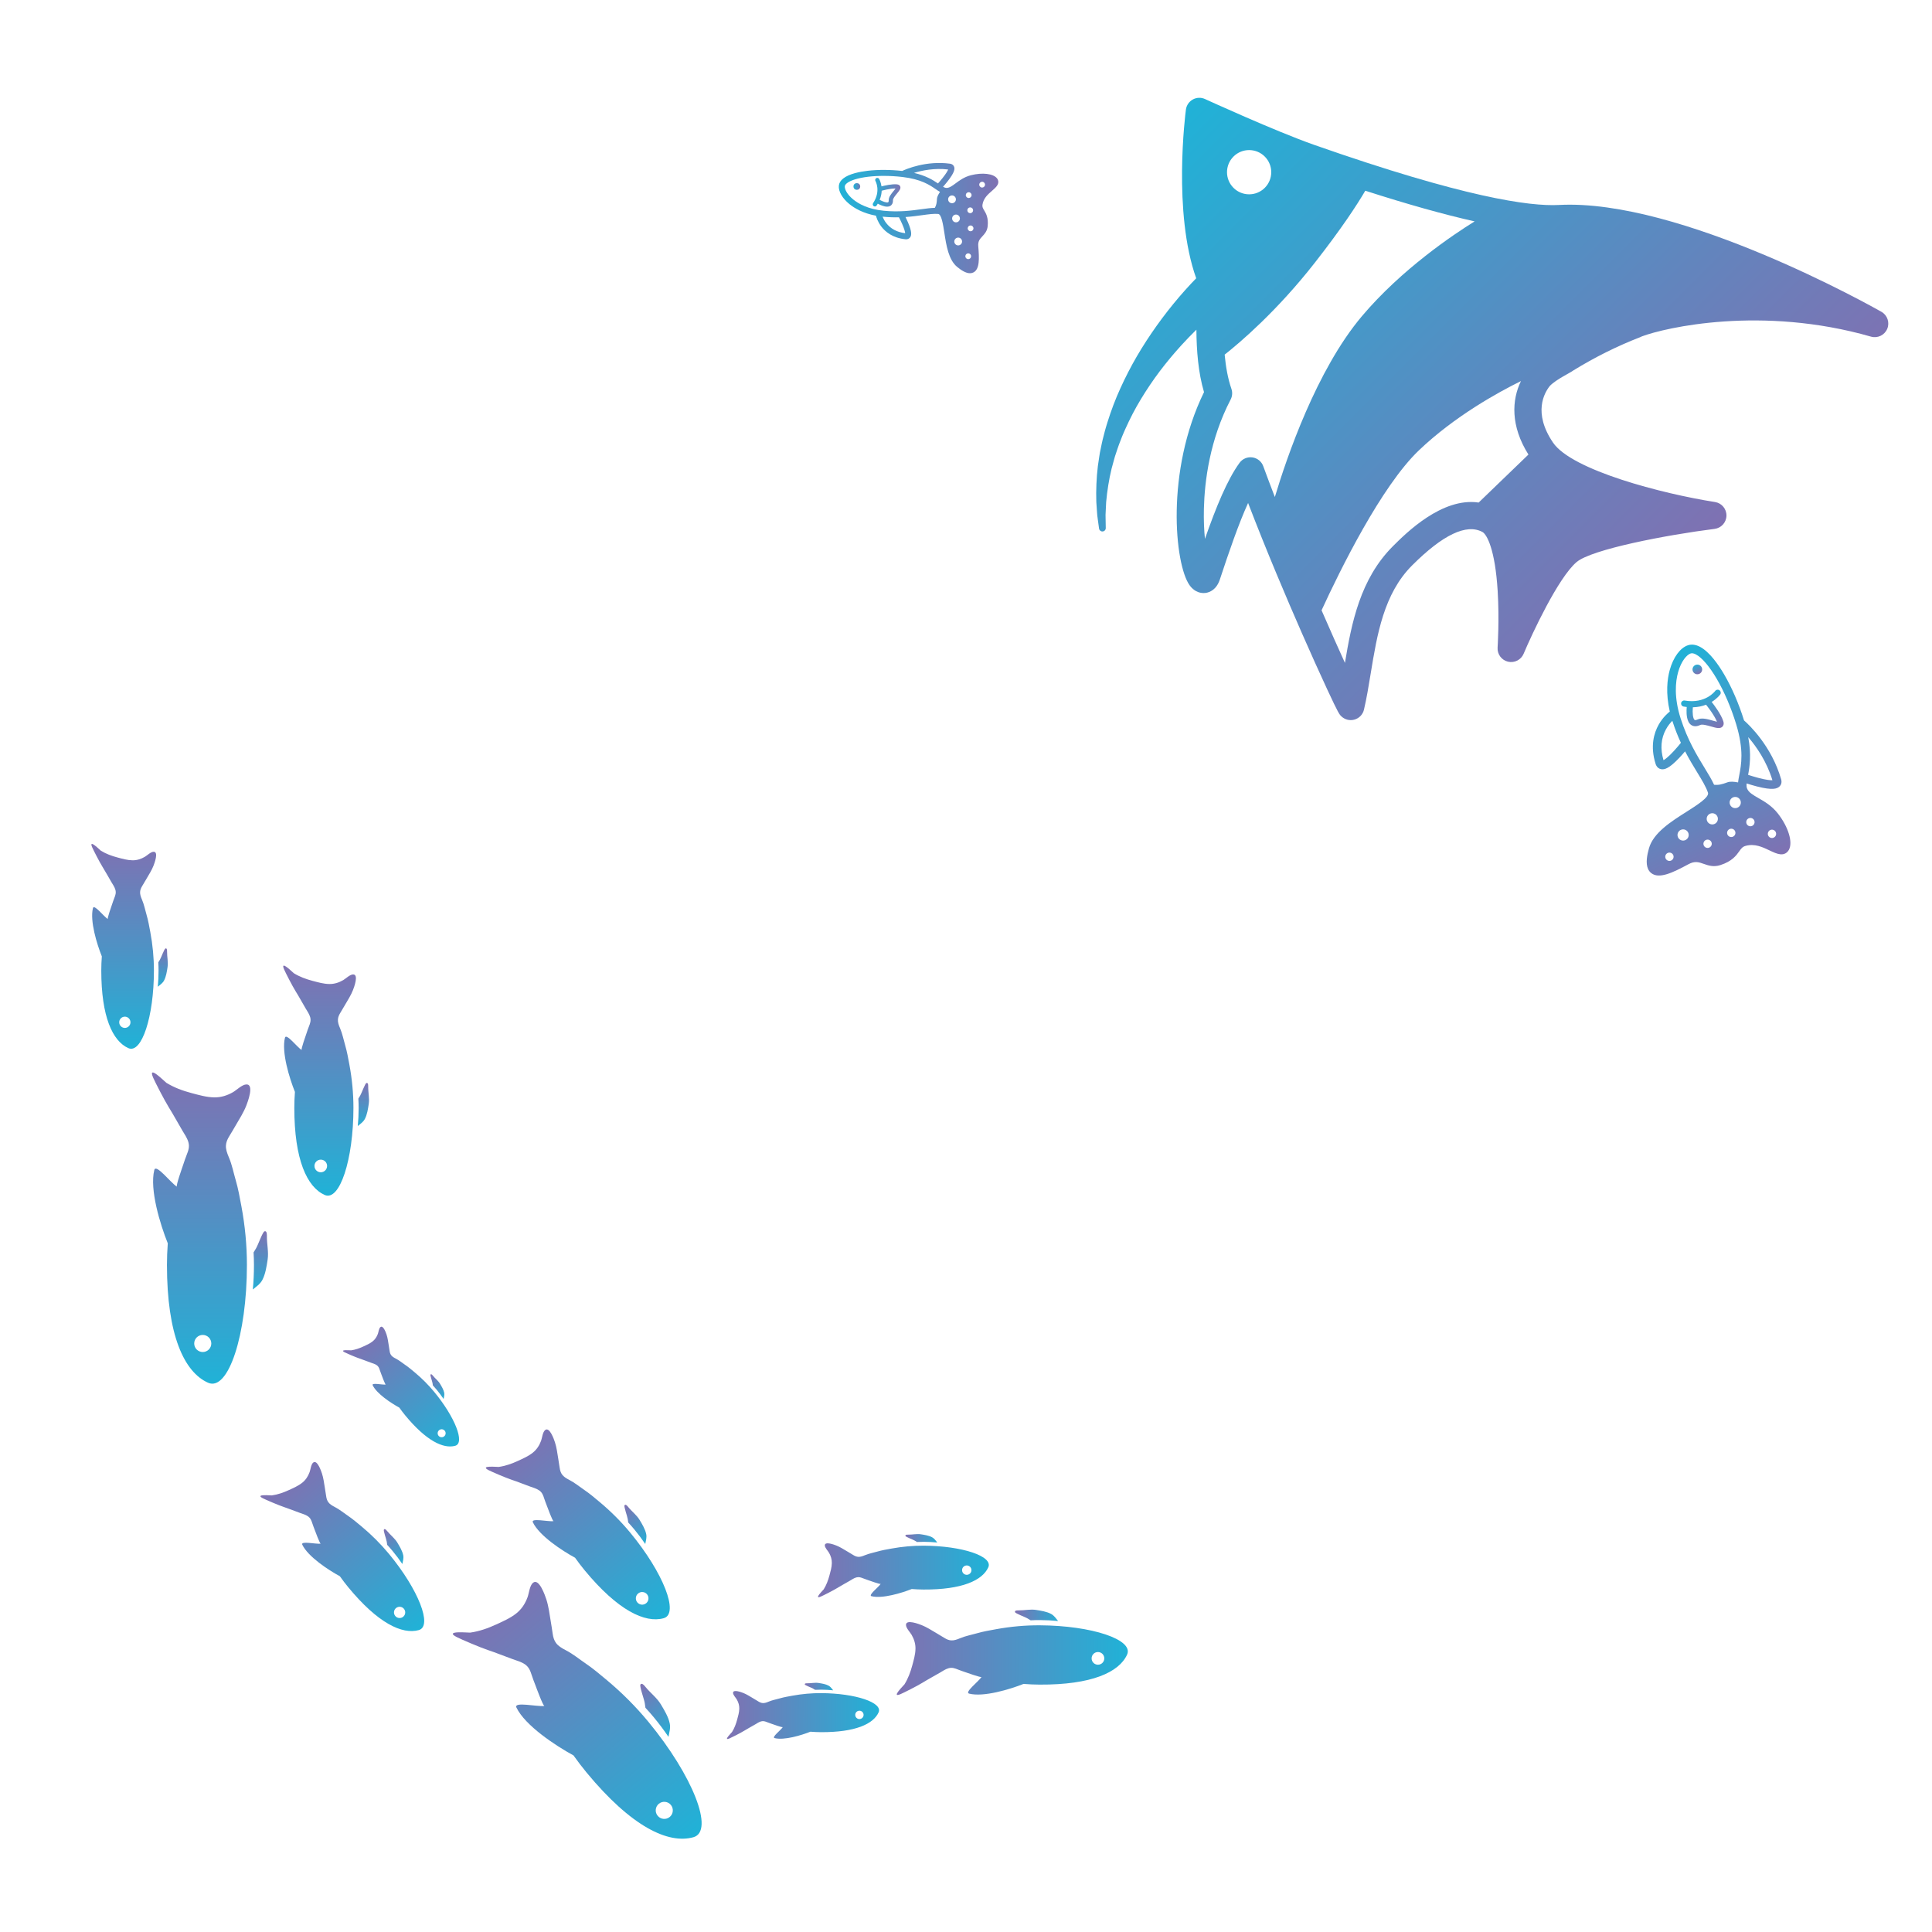 <?xml version="1.0" encoding="utf-8"?>
<!-- Generator: Adobe Illustrator 14.0.0, SVG Export Plug-In . SVG Version: 6.00 Build 43363)  -->
<!DOCTYPE svg PUBLIC "-//W3C//DTD SVG 1.1//EN" "http://www.w3.org/Graphics/SVG/1.1/DTD/svg11.dtd">
<svg version="1.1" id="contents" xmlns="http://www.w3.org/2000/svg" xmlns:xlink="http://www.w3.org/1999/xlink" x="0px" y="0px"
	 width="800px" height="800px" viewBox="0 0 800 800" enable-background="new 0 0 800 800" xml:space="preserve">
<linearGradient id="SVGID_1_" gradientUnits="userSpaceOnUse" x1="454.424" y1="-71.001" x2="734.328" y2="-71.001" gradientTransform="matrix(0.707 0.707 -0.707 0.707 117.385 -225.235)">
	<stop  offset="0" style="stop-color:#20B2D7"/>
	<stop  offset="1" style="stop-color:#7F71B2"/>
</linearGradient>
<path fill="url(#SVGID_1_)" d="M709.979,218.999c2.775-0.351,4.871-2.689,4.91-5.487c0.043-2.797-1.979-5.2-4.743-5.632
	c-21.801-3.425-59.29-13.145-67.075-24.611c-8.402-12.383-3.581-20.654-1.301-23.476c2.658-2.75,8.874-5.646,9.533-6.288
	c9.019-5.555,18.388-10.222,27.862-13.888c0.237-0.092,0.466-0.198,0.684-0.319c9.619-3.62,49.563-12.91,94.885,0.092
	c2.735,0.785,5.625-0.598,6.726-3.221c1.105-2.623,0.07-5.656-2.401-7.062c-3.376-1.918-83.281-46.946-133.601-44.232
	c-12,0.647-39.307-3.144-101.259-24.877c-16.127-5.659-44.939-18.853-45.229-18.986c-1.62-0.744-3.496-0.673-5.058,0.189
	c-1.56,0.862-2.619,2.415-2.851,4.183c-0.235,1.78-5.454,42.654,4.26,69.854c-0.673,0.688-1.337,1.377-1.991,2.073
	c-1.744,1.848-3.413,3.743-5.06,5.652c-3.269,3.835-6.362,7.79-9.278,11.87c-2.913,4.079-5.645,8.283-8.179,12.6
	c-2.517,4.33-4.819,8.785-6.881,13.342c-2.084,4.546-3.844,9.245-5.336,14.01c-0.354,1.199-0.756,2.375-1.063,3.588l-0.934,3.625
	c-0.306,1.208-0.523,2.44-0.786,3.658l-0.379,1.826l-0.289,1.849c-0.851,4.901-1.188,9.881-1.235,14.822l0.051,3.705
	c0.054,1.233,0.17,2.465,0.252,3.692l0.139,1.838c0.07,0.612,0.161,1.222,0.24,1.829l0.5,3.647c0.094,0.692,0.693,1.221,1.409,1.207
	c0.771-0.015,1.386-0.649,1.371-1.421l-0.003-0.09l-0.062-3.555c-0.009-0.591-0.028-1.181-0.026-1.772l0.08-1.772
	c0.059-1.179,0.087-2.355,0.172-3.529l0.371-3.509c0.6-4.66,1.459-9.271,2.802-13.749l0.471-1.684l0.554-1.66
	c0.382-1.104,0.713-2.217,1.131-3.306l1.264-3.256c0.413-1.084,0.926-2.136,1.381-3.204c1.906-4.243,4.033-8.378,6.456-12.345
	c2.401-3.973,5.003-7.821,7.792-11.53c2.803-3.698,5.775-7.264,8.895-10.69c2.021-2.222,4.111-4.378,6.249-6.478
	c0.068,8.664,0.75,17.708,3.154,25.858c-15.993,32.69-12.145,71.331-5.974,79.957c0.317,0.442,0.645,0.826,0.977,1.16
	c2.233,2.232,4.708,2.167,5.763,2.005c1.556-0.236,4.378-1.271,5.795-5.551c3.775-11.417,7.718-22.96,11.691-31.671
	c7.658,19.975,16.086,39.776,22.242,53.816c3.716,8.47,7.45,16.765,10.518,23.356c4.689,10.073,5.049,10.41,5.911,11.219
	c1.465,1.37,3.546,1.858,5.467,1.278c1.917-0.581,3.386-2.141,3.843-4.093c1.104-4.695,1.915-9.644,2.774-14.882
	c2.67-16.283,5.43-33.118,17.158-44.845c12.734-12.734,22.531-17.393,29.121-13.845c1.849,0.996,5.257,7.252,6.309,24.392
	c0.735,11.967-0.02,23.358-0.028,23.471c-0.187,2.739,1.638,5.211,4.308,5.845c2.67,0.633,5.407-0.755,6.473-3.284
	c3.524-8.364,14.327-31.485,21.912-37.951C659.006,227.465,689.971,221.527,709.979,218.999z M510.761,77.781
	c-3.578-3.576-3.578-9.377,0-12.954c3.576-3.576,9.376-3.576,12.954,0c3.575,3.577,3.575,9.378,0,12.954
	C520.137,81.358,514.338,81.358,510.761,77.781z M523.083,193.03c-0.709-1.947-2.438-3.342-4.487-3.632
	c-2.053-0.29-4.098,0.574-5.32,2.248c-5.106,6.991-9.765,18.452-14.335,31.489c-0.351-3.514-0.546-7.704-0.43-12.516
	c0.283-11.436,2.43-28.556,11.068-45.172c0.711-1.366,0.829-2.964,0.329-4.42c-1.488-4.317-2.337-9.164-2.8-14.177
	c6.312-4.976,21.566-17.915,37.321-38.049c11.148-14.245,17.464-23.933,20.913-29.826c17.387,5.595,32.495,9.834,45.272,12.702
	c-8.651,5.359-30.195,19.729-46.689,39.269c-18.803,22.277-31.159,58.592-36.034,74.854
	C526.231,201.499,524.619,197.225,523.083,193.03z M612.841,207.554c-0.2,0.192-0.385,0.372-0.552,0.542
	c-15.166-2.257-30.124,12.691-35.518,18.083c-13.552,13.554-17.124,31.793-19.861,48.313c-2.729-5.992-6.061-13.449-9.678-21.775
	c7.704-16.768,24.731-51.376,40.314-66.242c14.825-14.142,32.74-23.996,42.251-28.675c-3.814,7.81-4.372,18.589,3.094,30.421
	C627.434,193.504,617.34,203.258,612.841,207.554z"/>
<circle fill="none" cx="152.804" cy="440.479" r="6.034"/>
<g>
	
		<linearGradient id="SVGID_2_" gradientUnits="userSpaceOnUse" x1="-97.2" y1="92.629" x2="31.662" y2="92.629" gradientTransform="matrix(1.192488e-008 -1 1 1.192488e-008 -9.351 475.754)">
		<stop  offset="0" style="stop-color:#20B2D7"/>
		<stop  offset="1" style="stop-color:#7F71B2"/>
	</linearGradient>
	<path fill="url(#SVGID_2_)" d="M93.561,474.248c0.081-1.18,0.508-2.375,1.392-3.797c0.94-1.514,1.833-3.061,2.731-4.598
		c1.514-2.596,3.194-5.232,4.298-8.037c0.567-1.441,3.367-8.803,0.094-8.779c-1.815,0.014-4.059,2.316-5.542,3.178
		c-2.419,1.406-5.02,2.238-7.836,2.188c-3.183-0.057-6.333-0.969-9.39-1.781c-3.684-0.977-7.17-2.256-10.425-4.254
		c-0.481-0.295-7.877-7.82-5.49-2.191c0.78,1.84,4.717,9.484,6.488,12.313c1.965,3.141,3.707,6.406,5.596,9.59
		c0.919,1.551,2.02,3.09,2.523,4.84c0.557,1.939,0.027,3.457-0.682,5.25c-0.531,1.34-0.992,2.715-1.445,4.084
		c-0.297,0.9-3.121,8.811-2.623,9.129c-2.61-1.66-8.67-9.654-9.355-6.902c-2.007,8.059,2.438,22.533,5.579,30.354
		c-0.22,2.963-0.341,5.955-0.341,8.941c0,29.023,7.104,44.377,17.039,48.793c8.355,3.713,16.071-19.77,16.071-48.793
		c0-8.119-0.78-16.256-2.271-24.234c-0.682-3.648-1.32-7.285-2.364-10.852c-0.911-3.111-1.532-6.406-2.811-9.391
		C93.95,477.322,93.455,475.799,93.561,474.248z M87.495,556.306c0,1.954-1.584,3.539-3.539,3.539c-1.955,0-3.54-1.585-3.54-3.539
		s1.584-3.539,3.54-3.539C85.91,552.767,87.495,554.352,87.495,556.306z"/>
	
		<linearGradient id="SVGID_3_" gradientUnits="userSpaceOnUse" x1="-59.644" y1="117.183" x2="-34.064" y2="117.183" gradientTransform="matrix(1.192488e-008 -1 1 1.192488e-008 -9.351 475.754)">
		<stop  offset="0" style="stop-color:#20B2D7"/>
		<stop  offset="1" style="stop-color:#7F71B2"/>
	</linearGradient>
	<path fill="url(#SVGID_3_)" d="M104.688,533.947c1.424-1.197,3.027-2.209,3.943-3.943c1.306-2.475,1.77-5.646,2.19-8.418
		c0.489-3.225-0.346-6.457-0.304-9.689c0.006-0.494,0.033-1.686-0.471-2.002c-0.131-0.082-0.299-0.104-0.514-0.037
		c-0.805,0.248-2.636,5.58-3.495,7.027c-0.34,0.572-0.687,1.141-1.035,1.709c0.102,1.732,0.159,3.467,0.159,5.199
		C105.162,527.34,104.994,530.756,104.688,533.947z"/>
</g>
<g>
	
		<linearGradient id="SVGID_4_" gradientUnits="userSpaceOnUse" x1="41.489" y1="60.601" x2="126.313" y2="60.601" gradientTransform="matrix(1.192488e-008 -1 1 1.192488e-008 -9.351 475.754)">
		<stop  offset="0" style="stop-color:#20B2D7"/>
		<stop  offset="1" style="stop-color:#7F71B2"/>
	</linearGradient>
	<path fill="url(#SVGID_4_)" d="M58.018,369.292c0.053-0.776,0.334-1.563,0.916-2.499c0.619-0.997,1.207-2.015,1.798-3.027
		c0.997-1.708,2.102-3.443,2.829-5.29c0.374-0.949,2.216-5.795,0.062-5.779c-1.195,0.009-2.672,1.525-3.648,2.092
		c-1.592,0.925-3.305,1.474-5.158,1.44c-2.095-0.037-4.169-0.638-6.182-1.172c-2.424-0.645-4.72-1.485-6.862-2.8
		c-0.317-0.195-5.186-5.149-3.614-1.443c0.514,1.211,3.105,6.243,4.271,8.104c1.294,2.068,2.44,4.218,3.684,6.313
		c0.605,1.02,1.33,2.033,1.661,3.186c0.367,1.275,0.018,2.275-0.449,3.455c-0.35,0.883-0.653,1.787-0.951,2.688
		c-0.195,0.593-2.055,5.801-1.726,6.009c-1.718-1.092-5.707-6.354-6.159-4.543c-1.321,5.305,1.605,14.832,3.673,19.98
		c-0.145,1.951-0.224,3.92-0.224,5.885c0,19.107,4.676,29.213,11.216,32.119c5.5,2.445,10.58-13.012,10.58-32.119
		c0-5.344-0.514-10.699-1.496-15.952c-0.449-2.401-0.869-4.794-1.556-7.143c-0.599-2.048-1.008-4.216-1.85-6.181
		C58.274,371.315,57.948,370.313,58.018,369.292z M54.024,423.307c0,1.287-1.042,2.33-2.329,2.33c-1.287,0-2.33-1.043-2.33-2.33
		s1.043-2.33,2.33-2.33C52.982,420.977,54.024,422.02,54.024,423.307z"/>
	
		<linearGradient id="SVGID_5_" gradientUnits="userSpaceOnUse" x1="66.211" y1="76.763" x2="83.048" y2="76.763" gradientTransform="matrix(1.192488e-008 -1 1 1.192488e-008 -9.351 475.754)">
		<stop  offset="0" style="stop-color:#20B2D7"/>
		<stop  offset="1" style="stop-color:#7F71B2"/>
	</linearGradient>
	<path fill="url(#SVGID_5_)" d="M65.342,408.588c0.938-0.787,1.993-1.453,2.596-2.596c0.86-1.629,1.166-3.717,1.442-5.539
		c0.322-2.123-0.228-4.252-0.2-6.381c0.004-0.324,0.021-1.109-0.31-1.316c-0.087-0.053-0.197-0.068-0.338-0.025
		c-0.53,0.164-1.735,3.674-2.301,4.627c-0.224,0.377-0.452,0.75-0.681,1.125c0.067,1.141,0.104,2.281,0.104,3.422
		C65.654,404.238,65.543,406.488,65.342,408.588z"/>
</g>
<g>
	
		<linearGradient id="SVGID_6_" gradientUnits="userSpaceOnUse" x1="-19.351" y1="141.678" x2="75.918" y2="141.678" gradientTransform="matrix(1.192488e-008 -1 1 1.192488e-008 -9.351 475.754)">
		<stop  offset="0" style="stop-color:#20B2D7"/>
		<stop  offset="1" style="stop-color:#7F71B2"/>
	</linearGradient>
	<path fill="url(#SVGID_6_)" d="M139.93,422.131c0.059-0.871,0.375-1.756,1.029-2.807c0.695-1.121,1.355-2.262,2.019-3.4
		c1.119-1.918,2.361-3.867,3.177-5.941c0.419-1.066,2.489-6.508,0.069-6.49c-1.342,0.01-3,1.713-4.098,2.35
		c-1.789,1.039-3.711,1.654-5.793,1.617c-2.353-0.041-4.682-0.717-6.942-1.316c-2.723-0.723-5.301-1.668-7.708-3.145
		c-0.356-0.219-5.824-5.783-4.059-1.621c0.578,1.359,3.488,7.012,4.797,9.104c1.454,2.322,2.741,4.736,4.138,7.09
		c0.679,1.145,1.493,2.283,1.865,3.578c0.412,1.434,0.02,2.557-0.504,3.881c-0.392,0.99-0.733,2.006-1.068,3.02
		c-0.219,0.664-2.308,6.514-1.939,6.748c-1.93-1.227-6.41-7.137-6.917-5.102c-1.484,5.957,1.803,16.658,4.125,22.439
		c-0.162,2.191-0.252,4.402-0.252,6.609c0,21.459,5.252,32.811,12.597,36.074c6.177,2.746,11.882-14.615,11.882-36.074
		c0-6.002-0.577-12.016-1.679-17.916c-0.504-2.697-0.976-5.385-1.748-8.021c-0.673-2.301-1.132-4.736-2.078-6.943
		C140.217,424.404,139.851,423.277,139.93,422.131z M135.444,482.797c0,1.445-1.171,2.617-2.616,2.617
		c-1.445,0-2.617-1.172-2.617-2.617s1.171-2.615,2.617-2.615C134.273,480.182,135.444,481.352,135.444,482.797z"/>
	
		<linearGradient id="SVGID_7_" gradientUnits="userSpaceOnUse" x1="8.414" y1="159.831" x2="27.325" y2="159.831" gradientTransform="matrix(1.192488e-008 -1 1 1.192488e-008 -9.351 475.754)">
		<stop  offset="0" style="stop-color:#20B2D7"/>
		<stop  offset="1" style="stop-color:#7F71B2"/>
	</linearGradient>
	<path fill="url(#SVGID_7_)" d="M148.155,466.268c1.053-0.887,2.239-1.635,2.916-2.916c0.966-1.83,1.309-4.176,1.62-6.223
		c0.361-2.385-0.256-4.775-0.225-7.164c0.005-0.365,0.025-1.246-0.348-1.479c-0.097-0.061-0.221-0.078-0.38-0.029
		c-0.595,0.184-1.949,4.127-2.584,5.195c-0.251,0.424-0.508,0.844-0.765,1.264c0.076,1.281,0.118,2.563,0.118,3.846
		C148.506,461.381,148.382,463.908,148.155,466.268z"/>
</g>
<circle fill="none" cx="254.348" cy="616.492" r="6.034"/>
<g>
	
		<linearGradient id="SVGID_8_" gradientUnits="userSpaceOnUse" x1="78.369" y1="-210.779" x2="207.23" y2="-210.779" gradientTransform="matrix(-0.637 -0.771 0.771 -0.637 497.543 689.034)">
		<stop  offset="0" style="stop-color:#20B2D7"/>
		<stop  offset="1" style="stop-color:#7F71B2"/>
	</linearGradient>
	<path fill="url(#SVGID_8_)" d="M230.192,680.262c-0.689-0.961-1.121-2.154-1.346-3.813c-0.239-1.766-0.536-3.528-0.824-5.284
		c-0.486-2.965-0.871-6.067-1.808-8.934c-0.481-1.473-3.012-8.93-5.52-6.826c-1.39,1.166-1.653,4.371-2.248,5.979
		c-0.97,2.626-2.444,4.923-4.646,6.679c-2.489,1.984-5.499,3.287-8.373,4.609c-3.462,1.593-6.964,2.828-10.746,3.361
		c-0.56,0.08-11.056-1.011-5.628,1.809c1.773,0.92,9.677,4.305,12.845,5.357c3.516,1.17,6.938,2.578,10.423,3.828
		c1.696,0.608,3.524,1.094,5.028,2.123c1.664,1.14,2.223,2.647,2.818,4.48c0.445,1.371,0.964,2.725,1.488,4.068
		c0.344,0.883,3.208,8.781,3.793,8.707c-3.069,0.384-12.833-1.918-11.607,0.641c3.586,7.489,16.233,15.813,23.636,19.843
		c1.719,2.424,3.531,4.807,5.434,7.109c18.489,22.373,33.746,29.682,44.217,26.756c8.806-2.459-0.206-25.476-18.695-47.849
		c-5.172-6.259-10.956-12.033-17.188-17.233c-2.85-2.378-5.659-4.775-8.735-6.858c-2.683-1.818-5.262-3.963-8.147-5.447
		C232.451,682.383,231.098,681.524,230.192,680.262z M277.789,747.379c1.246,1.507,1.034,3.737-0.473,4.982
		c-1.507,1.245-3.738,1.032-4.983-0.474c-1.246-1.507-1.034-3.737,0.474-4.982C274.313,745.66,276.544,745.872,277.789,747.379z"/>
	
		<linearGradient id="SVGID_9_" gradientUnits="userSpaceOnUse" x1="115.926" y1="-186.225" x2="141.504" y2="-186.225" gradientTransform="matrix(-0.637 -0.771 0.771 -0.637 497.543 689.034)">
		<stop  offset="0" style="stop-color:#20B2D7"/>
		<stop  offset="1" style="stop-color:#7F71B2"/>
	</linearGradient>
	<path fill="url(#SVGID_9_)" d="M276.799,719.19c0.334-1.83,0.927-3.631,0.527-5.551c-0.569-2.74-2.232-5.479-3.673-7.884
		c-1.677-2.797-4.38-4.758-6.407-7.275c-0.309-0.385-1.048-1.321-1.638-1.243c-0.153,0.021-0.295,0.11-0.419,0.298
		c-0.462,0.703,1.523,5.98,1.783,7.645c0.103,0.658,0.197,1.316,0.292,1.977c1.181,1.27,2.33,2.57,3.434,3.906
		C272.956,713.796,275.002,716.536,276.799,719.19z"/>
</g>
<g>
	
		<linearGradient id="SVGID_10_" gradientUnits="userSpaceOnUse" x1="217.057" y1="-242.809" x2="301.881" y2="-242.809" gradientTransform="matrix(-0.637 -0.771 0.771 -0.637 497.543 689.034)">
		<stop  offset="0" style="stop-color:#20B2D7"/>
		<stop  offset="1" style="stop-color:#7F71B2"/>
	</linearGradient>
	<path fill="url(#SVGID_10_)" d="M135.934,621.999c-0.454-0.632-0.738-1.419-0.886-2.511c-0.158-1.162-0.353-2.321-0.542-3.479
		c-0.32-1.951-0.573-3.992-1.189-5.88c-0.317-0.97-1.983-5.878-3.635-4.494c-0.915,0.769-1.087,2.878-1.479,3.937
		c-0.638,1.727-1.608,3.242-3.058,4.396c-1.639,1.306-3.62,2.164-5.511,3.034c-2.279,1.048-4.584,1.861-7.074,2.214
		c-0.369,0.051-7.277-0.666-3.705,1.189c1.167,0.605,6.371,2.834,8.455,3.527c2.315,0.77,4.568,1.695,6.862,2.519
		c1.116,0.4,2.32,0.721,3.31,1.397c1.095,0.75,1.463,1.743,1.854,2.949c0.292,0.904,0.635,1.793,0.979,2.679
		c0.227,0.582,2.112,5.78,2.497,5.731c-2.02,0.253-8.446-1.262-7.641,0.421c2.361,4.931,10.686,10.411,15.559,13.062
		c1.132,1.597,2.325,3.166,3.577,4.68c12.171,14.729,22.214,19.539,29.107,17.613c5.795-1.618-0.135-16.77-12.306-31.498
		c-3.404-4.119-7.212-7.92-11.315-11.344c-1.875-1.564-3.724-3.141-5.75-4.514c-1.767-1.197-3.462-2.607-5.364-3.586
		C137.42,623.396,136.531,622.83,135.934,621.999z M167.265,666.181c0.819,0.991,0.68,2.459-0.312,3.278
		c-0.992,0.82-2.46,0.682-3.28-0.311s-0.68-2.461,0.312-3.28C164.977,665.049,166.445,665.188,167.265,666.181z"/>
	
		<linearGradient id="SVGID_11_" gradientUnits="userSpaceOnUse" x1="241.779" y1="-226.645" x2="258.616" y2="-226.645" gradientTransform="matrix(-0.637 -0.771 0.771 -0.637 497.543 689.034)">
		<stop  offset="0" style="stop-color:#20B2D7"/>
		<stop  offset="1" style="stop-color:#7F71B2"/>
	</linearGradient>
	<path fill="url(#SVGID_11_)" d="M166.612,647.625c0.221-1.205,0.61-2.391,0.348-3.654c-0.375-1.804-1.469-3.608-2.418-5.189
		c-1.104-1.841-2.885-3.133-4.219-4.791c-0.204-0.252-0.69-0.867-1.077-0.816c-0.101,0.014-0.195,0.072-0.277,0.195
		c-0.304,0.465,1.003,3.938,1.174,5.031c0.068,0.435,0.13,0.867,0.192,1.303c0.778,0.835,1.534,1.691,2.261,2.571
		C164.083,644.073,165.43,645.877,166.612,647.625z"/>
</g>
<g>
	
		<linearGradient id="SVGID_12_" gradientUnits="userSpaceOnUse" x1="156.217" y1="-161.731" x2="251.485" y2="-161.731" gradientTransform="matrix(-0.637 -0.771 0.771 -0.637 497.543 689.034)">
		<stop  offset="0" style="stop-color:#20B2D7"/>
		<stop  offset="1" style="stop-color:#7F71B2"/>
	</linearGradient>
	<path fill="url(#SVGID_12_)" d="M232.735,610.55c-0.511-0.71-0.829-1.593-0.996-2.818c-0.178-1.308-0.396-2.608-0.609-3.908
		c-0.358-2.19-0.644-4.484-1.336-6.604c-0.355-1.089-2.227-6.603-4.081-5.048c-1.027,0.863-1.222,3.232-1.661,4.422
		c-0.716,1.941-1.807,3.64-3.436,4.938c-1.839,1.467-4.065,2.43-6.189,3.407c-2.561,1.177-5.149,2.092-7.944,2.485
		c-0.415,0.059-8.174-0.747-4.162,1.336c1.312,0.682,7.155,3.184,9.497,3.963c2.599,0.863,5.129,1.904,7.706,2.828
		c1.252,0.45,2.605,0.81,3.717,1.571c1.23,0.841,1.644,1.958,2.083,3.313c0.328,1.013,0.712,2.013,1.1,3.007
		c0.254,0.652,2.371,6.492,2.805,6.438c-2.269,0.284-9.487-1.418-8.582,0.474c2.651,5.538,12,11.692,17.473,14.669
		c1.271,1.793,2.612,3.556,4.018,5.257c13.669,16.541,24.95,21.944,32.689,19.782c6.51-1.818-0.15-18.836-13.819-35.377
		c-3.824-4.627-8.101-8.895-12.709-12.74c-2.106-1.758-4.182-3.529-6.458-5.07c-1.983-1.344-3.89-2.93-6.024-4.027
		C234.405,612.119,233.405,611.484,232.735,610.55z M267.923,660.17c0.92,1.115,0.764,2.764-0.35,3.684
		c-1.114,0.922-2.764,0.765-3.684-0.35c-0.92-1.113-0.763-2.763,0.351-3.684C265.354,658.9,267.004,659.057,267.923,660.17z"/>
	
		<linearGradient id="SVGID_13_" gradientUnits="userSpaceOnUse" x1="183.981" y1="-143.577" x2="202.894" y2="-143.577" gradientTransform="matrix(-0.637 -0.771 0.771 -0.637 497.543 689.034)">
		<stop  offset="0" style="stop-color:#20B2D7"/>
		<stop  offset="1" style="stop-color:#7F71B2"/>
	</linearGradient>
	<path fill="url(#SVGID_13_)" d="M267.192,639.332c0.248-1.354,0.684-2.686,0.389-4.105c-0.421-2.025-1.65-4.052-2.715-5.828
		c-1.24-2.068-3.239-3.519-4.738-5.379c-0.228-0.283-0.774-0.977-1.209-0.918c-0.113,0.014-0.22,0.08-0.312,0.219
		c-0.342,0.521,1.128,4.423,1.318,5.651c0.076,0.486,0.146,0.974,0.216,1.461c0.874,0.94,1.722,1.901,2.54,2.89
		C264.349,635.342,265.864,637.369,267.192,639.332z"/>
</g>
<g>
	
		<linearGradient id="SVGID_14_" gradientUnits="userSpaceOnUse" x1="266.344" y1="-182.002" x2="326.451" y2="-182.002" gradientTransform="matrix(-0.637 -0.771 0.771 -0.637 497.543 689.034)">
		<stop  offset="0" style="stop-color:#20B2D7"/>
		<stop  offset="1" style="stop-color:#7F71B2"/>
	</linearGradient>
	<path fill="url(#SVGID_14_)" d="M161.949,561.121c-0.322-0.447-0.523-1.004-0.628-1.777c-0.112-0.826-0.25-1.646-0.384-2.467
		c-0.227-1.382-0.406-2.829-0.843-4.166c-0.224-0.688-1.405-4.165-2.575-3.185c-0.648,0.544-0.771,2.039-1.048,2.79
		c-0.452,1.225-1.14,2.297-2.167,3.115c-1.161,0.926-2.565,1.533-3.905,2.149c-1.615,0.742-3.248,1.319-5.012,1.568
		c-0.261,0.036-5.157-0.472-2.625,0.843c0.827,0.43,4.514,2.008,5.992,2.5c1.64,0.545,3.236,1.201,4.862,1.785
		c0.791,0.283,1.644,0.51,2.345,0.99c0.776,0.531,1.037,1.236,1.314,2.09c0.207,0.639,0.449,1.271,0.694,1.896
		c0.161,0.412,1.496,4.097,1.77,4.063c-1.431,0.18-5.985-0.895-5.415,0.299c1.673,3.494,7.572,7.377,11.024,9.256
		c0.802,1.13,1.647,2.242,2.535,3.316c8.625,10.436,15.741,13.844,20.625,12.48c4.107-1.147-0.095-11.885-8.719-22.32
		c-2.413-2.919-5.111-5.611-8.019-8.038c-1.329-1.109-2.638-2.227-4.074-3.198c-1.251-0.849-2.454-1.85-3.8-2.542
		C163.002,562.111,162.371,561.711,161.949,561.121z M184.15,592.428c0.581,0.703,0.482,1.744-0.221,2.324
		c-0.703,0.581-1.744,0.482-2.325-0.221c-0.58-0.702-0.481-1.743,0.222-2.324C182.529,591.627,183.569,591.725,184.15,592.428z"/>
	
		<linearGradient id="SVGID_15_" gradientUnits="userSpaceOnUse" x1="283.863" y1="-170.548" x2="295.794" y2="-170.548" gradientTransform="matrix(-0.637 -0.771 0.771 -0.637 497.543 689.034)">
		<stop  offset="0" style="stop-color:#20B2D7"/>
		<stop  offset="1" style="stop-color:#7F71B2"/>
	</linearGradient>
	<path fill="url(#SVGID_15_)" d="M183.688,579.279c0.156-0.854,0.432-1.693,0.246-2.589c-0.266-1.278-1.042-2.557-1.713-3.677
		c-0.782-1.305-2.044-2.221-2.989-3.395c-0.144-0.179-0.489-0.616-0.763-0.579c-0.071,0.009-0.14,0.051-0.197,0.139
		c-0.215,0.329,0.712,2.79,0.832,3.565c0.048,0.307,0.092,0.613,0.136,0.922c0.551,0.593,1.087,1.199,1.603,1.822
		C181.895,576.762,182.85,578.042,183.688,579.279z"/>
</g>
<circle fill="none" cx="369.004" cy="635.173" r="4.476"/>
<g>
	
		<linearGradient id="SVGID_16_" gradientUnits="userSpaceOnUse" x1="328.847" y1="-320.476" x2="424.427" y2="-320.476" gradientTransform="matrix(-1 -0.005 0.005 -1 797.539 368.549)">
		<stop  offset="0" style="stop-color:#20B2D7"/>
		<stop  offset="1" style="stop-color:#7F71B2"/>
	</linearGradient>
	<path fill="url(#SVGID_16_)" d="M393.816,679.248c-0.874-0.064-1.759-0.386-2.809-1.047c-1.12-0.703-2.265-1.373-3.4-2.045
		c-1.92-1.133-3.868-2.389-5.944-3.219c-1.068-0.426-6.517-2.532-6.512-0.104c0.004,1.346,1.702,3.02,2.336,4.123
		c1.032,1.801,1.639,3.731,1.591,5.82c-0.054,2.36-0.744,4.693-1.358,6.958c-0.739,2.729-1.702,5.31-3.195,7.717
		c-0.221,0.355-5.833,5.812-1.647,4.062c1.366-0.571,7.053-3.46,9.158-4.763c2.338-1.446,4.766-2.724,7.135-4.112
		c1.154-0.676,2.3-1.486,3.601-1.854c1.439-0.404,2.564-0.006,3.89,0.527c0.993,0.398,2.011,0.746,3.023,1.088
		c0.667,0.223,6.524,2.35,6.762,1.98c-1.244,1.93-7.197,6.395-5.158,6.912c5.969,1.521,16.722-1.72,22.536-4.018
		c2.197,0.174,4.416,0.275,6.631,0.287c21.527,0.115,32.943-5.094,36.258-12.444c2.787-6.183-14.6-11.999-36.129-12.112
		c-6.021-0.033-12.059,0.514-17.982,1.588c-2.708,0.49-5.409,0.95-8.058,1.711c-2.311,0.662-4.758,1.109-6.976,2.047
		C396.098,678.973,394.966,679.334,393.816,679.248z M454.655,684.072c1.451,0.008,2.619,1.189,2.611,2.639
		c-0.006,1.451-1.189,2.62-2.639,2.611c-1.451-0.008-2.619-1.189-2.611-2.639S453.206,684.064,454.655,684.072z"/>
	
		<linearGradient id="SVGID_17_" gradientUnits="userSpaceOnUse" x1="356.705" y1="-302.263" x2="375.676" y2="-302.263" gradientTransform="matrix(-1 -0.005 0.005 -1 797.539 368.549)">
		<stop  offset="0" style="stop-color:#20B2D7"/>
		<stop  offset="1" style="stop-color:#7F71B2"/>
	</linearGradient>
	<path fill="url(#SVGID_17_)" d="M438.14,671.23c-0.883-1.06-1.625-2.253-2.908-2.938c-1.83-0.979-4.182-1.336-6.236-1.659
		c-2.389-0.374-4.789,0.231-7.188,0.188c-0.367-0.007-1.25-0.031-1.486,0.343c-0.061,0.095-0.078,0.22-0.029,0.379
		c0.18,0.599,4.129,1.978,5.199,2.621c0.424,0.254,0.842,0.515,1.264,0.774c1.283-0.07,2.57-0.104,3.855-0.098
		C433.241,670.854,435.774,670.992,438.14,671.23z"/>
</g>
<g>
	
		<linearGradient id="SVGID_18_" gradientUnits="userSpaceOnUse" x1="431.716" y1="-344.232" x2="494.633" y2="-344.232" gradientTransform="matrix(-1 -0.005 0.005 -1 797.539 368.549)">
		<stop  offset="0" style="stop-color:#20B2D7"/>
		<stop  offset="1" style="stop-color:#7F71B2"/>
	</linearGradient>
	<path fill="url(#SVGID_18_)" d="M315.828,705.197c-0.575-0.043-1.158-0.256-1.85-0.689c-0.737-0.464-1.489-0.904-2.238-1.347
		c-1.263-0.745-2.546-1.572-3.912-2.119c-0.704-0.281-4.29-1.667-4.287-0.068c0.003,0.886,1.121,1.988,1.538,2.715
		c0.68,1.185,1.08,2.456,1.048,3.831c-0.036,1.554-0.49,3.09-0.894,4.58c-0.488,1.795-1.121,3.495-2.104,5.079
		c-0.146,0.234-3.84,3.826-1.085,2.675c0.9-0.376,4.644-2.278,6.028-3.136c1.539-0.951,3.139-1.793,4.697-2.708
		c0.759-0.443,1.513-0.979,2.37-1.219c0.946-0.268,1.687-0.004,2.56,0.346c0.653,0.264,1.323,0.492,1.991,0.718
		c0.438,0.146,4.295,1.547,4.449,1.303c-0.817,1.271-4.734,4.208-3.394,4.551c3.929,1,11.008-1.133,14.833-2.646
		c1.447,0.114,2.908,0.183,4.365,0.19c14.172,0.074,21.686-3.354,23.868-8.193c1.834-4.068-9.609-7.897-23.781-7.974
		c-3.964-0.021-7.938,0.34-11.838,1.047c-1.783,0.322-3.56,0.625-5.304,1.125c-1.521,0.438-3.132,0.732-4.592,1.348
		C317.329,705.016,316.585,705.252,315.828,705.197z M355.876,708.372c0.954,0.005,1.723,0.782,1.718,1.737
		c-0.005,0.954-0.782,1.723-1.736,1.719c-0.954-0.006-1.725-0.783-1.72-1.738C354.144,709.137,354.922,708.367,355.876,708.372z"/>
	
		<linearGradient id="SVGID_19_" gradientUnits="userSpaceOnUse" x1="450.054" y1="-332.244" x2="462.542" y2="-332.244" gradientTransform="matrix(-1 -0.005 0.005 -1 797.539 368.549)">
		<stop  offset="0" style="stop-color:#20B2D7"/>
		<stop  offset="1" style="stop-color:#7F71B2"/>
	</linearGradient>
	<path fill="url(#SVGID_19_)" d="M345.003,699.92c-0.58-0.699-1.07-1.484-1.914-1.936c-1.205-0.645-2.753-0.881-4.103-1.092
		c-1.574-0.248-3.156,0.152-4.734,0.123c-0.24-0.004-0.822-0.02-0.978,0.225c-0.039,0.064-0.051,0.146-0.021,0.25
		c0.12,0.395,2.719,1.303,3.423,1.725c0.278,0.168,0.555,0.338,0.832,0.51c0.846-0.045,1.692-0.067,2.539-0.063
		C341.779,699.67,343.447,699.762,345.003,699.92z"/>
</g>
<g>
	
		<linearGradient id="SVGID_20_" gradientUnits="userSpaceOnUse" x1="386.591" y1="-284.095" x2="457.253" y2="-284.095" gradientTransform="matrix(-1 -0.005 0.005 -1 797.539 368.549)">
		<stop  offset="0" style="stop-color:#20B2D7"/>
		<stop  offset="1" style="stop-color:#7F71B2"/>
	</linearGradient>
	<path fill="url(#SVGID_20_)" d="M355.345,644.65c-0.646-0.047-1.302-0.285-2.079-0.773c-0.828-0.521-1.673-1.016-2.514-1.513
		c-1.418-0.837-2.858-1.765-4.395-2.378c-0.789-0.316-4.817-1.873-4.814-0.078c0.002,0.994,1.26,2.232,1.728,3.047
		c0.764,1.332,1.212,2.76,1.176,4.305c-0.04,1.744-0.55,3.469-1.004,5.143c-0.547,2.018-1.257,3.927-2.362,5.705
		c-0.163,0.264-4.313,4.297-1.218,3.004c1.011-0.422,5.214-2.559,6.771-3.521c1.728-1.069,3.523-2.014,5.275-3.041
		c0.852-0.499,1.7-1.098,2.662-1.369c1.063-0.3,1.896-0.004,2.876,0.39c0.732,0.294,1.485,0.552,2.234,0.805
		c0.492,0.165,4.822,1.737,4.999,1.464c-0.917,1.427-5.319,4.726-3.813,5.11c4.412,1.124,12.363-1.271,16.659-2.971
		c1.625,0.13,3.268,0.204,4.902,0.213c15.917,0.085,24.358-3.766,26.805-9.2c2.062-4.57-10.791-8.871-26.708-8.957
		c-4.451-0.023-8.915,0.381-13.296,1.176c-2.002,0.363-3.998,0.701-5.958,1.265c-1.706,0.49-3.516,0.821-5.156,1.515
		C357.032,644.446,356.194,644.713,355.345,644.65z M400.323,648.217c1.072,0.006,1.937,0.879,1.931,1.951s-0.881,1.936-1.951,1.93
		c-1.071-0.006-1.938-0.879-1.93-1.951C398.378,649.074,399.252,648.211,400.323,648.217z"/>
	
		<linearGradient id="SVGID_21_" gradientUnits="userSpaceOnUse" x1="407.185" y1="-270.63" x2="421.211" y2="-270.63" gradientTransform="matrix(-1 -0.005 0.005 -1 797.539 368.549)">
		<stop  offset="0" style="stop-color:#20B2D7"/>
		<stop  offset="1" style="stop-color:#7F71B2"/>
	</linearGradient>
	<path fill="url(#SVGID_21_)" d="M388.113,638.723c-0.65-0.783-1.203-1.666-2.15-2.173c-1.354-0.724-3.092-0.988-4.609-1.226
		c-1.768-0.277-3.543,0.171-5.314,0.139c-0.27-0.006-0.925-0.023-1.099,0.252c-0.045,0.07-0.059,0.163-0.021,0.281
		c0.133,0.442,3.052,1.461,3.842,1.938c0.313,0.188,0.623,0.379,0.935,0.572c0.951-0.051,1.9-0.078,2.852-0.072
		C384.49,638.443,386.365,638.547,388.113,638.723z"/>
</g>
<g>
	<g>
		
			<linearGradient id="SVGID_22_" gradientUnits="userSpaceOnUse" x1="604.856" y1="408.363" x2="621.562" y2="408.363" gradientTransform="matrix(0.418 0.908 -0.908 0.418 821.389 -432.985)">
			<stop  offset="0" style="stop-color:#20B2D7"/>
			<stop  offset="1" style="stop-color:#7F71B2"/>
		</linearGradient>
		<path fill="url(#SVGID_22_)" d="M713.574,298.62c-0.936-2.902-3.819-6.708-4.809-7.962c2.283-1.39,3.431-2.942,3.526-3.074
			c0.408-0.568,0.279-1.359-0.29-1.767c-0.565-0.409-1.357-0.28-1.766,0.289c-0.04,0.054-4.044,5.466-12.649,3.971
			c-0.688-0.121-1.344,0.341-1.462,1.03c-0.047,0.263-0.008,0.521,0.096,0.745c0.168,0.366,0.508,0.646,0.934,0.719
			c0.44,0.077,0.868,0.136,1.287,0.183c-0.134,1.468-0.214,4.091,0.631,5.926c0.271,0.59,0.64,1.1,1.132,1.461
			c0.708,0.521,1.943,0.954,3.81,0.062c0.866-0.416,2.98,0.187,4.525,0.627c2.08,0.593,3.721,1.06,4.695,0.051
			C713.601,300.505,713.956,299.804,713.574,298.62z M709.234,298.396c-2.147-0.612-4.582-1.305-6.315-0.476
			c-0.329,0.158-0.929,0.391-1.215,0.182c-0.731-0.537-0.947-3.005-0.73-5.232c2.134-0.048,3.954-0.473,5.469-1.065
			c0.011,0.015,0.021,0.031,0.034,0.046c0.035,0.042,3.3,4.038,4.488,7.002C710.434,298.738,709.753,298.543,709.234,298.396z"/>
		
			<linearGradient id="SVGID_23_" gradientUnits="userSpaceOnUse" x1="593.573" y1="404.61" x2="597.575" y2="404.61" gradientTransform="matrix(0.418 0.908 -0.908 0.418 821.389 -432.985)">
			<stop  offset="0" style="stop-color:#20B2D7"/>
			<stop  offset="1" style="stop-color:#7F71B2"/>
		</linearGradient>
		<circle fill="url(#SVGID_23_)" cx="702.833" cy="277.2" r="2.001"/>
	</g>
	
		<linearGradient id="SVGID_24_" gradientUnits="userSpaceOnUse" x1="584.811" y1="424.622" x2="680.015" y2="424.622" gradientTransform="matrix(0.418 0.908 -0.908 0.418 821.389 -432.985)">
		<stop  offset="0" style="stop-color:#20B2D7"/>
		<stop  offset="1" style="stop-color:#7F71B2"/>
	</linearGradient>
	<path fill="url(#SVGID_24_)" d="M740.736,351.91c1.722-3.133-0.186-9.452-4.53-15.023c-2.53-3.243-5.603-5.005-8.07-6.419
		c-2.274-1.304-4.07-2.332-4.724-3.993c-0.222-0.563-0.248-1.249-0.166-2.07c1.146,0.371,2.663,0.834,4.255,1.245
		c6.469,1.667,8.341,0.954,9.322,0.038c0.786-0.736,1.049-1.816,0.72-2.963c-3.951-13.775-13.266-22.562-15.38-24.42
		c-2.127-6.856-5.04-13.603-8.231-19.05c-2.385-4.071-6.061-9.359-10.032-11.436c-1.75-0.915-3.407-1.13-4.925-0.642
		c-3.204,1.034-6.103,4.956-7.562,10.234c-1.031,3.734-1.752,9.569,0.015,17.234c-0.621,0.47-2.853,2.296-4.63,5.461
		c-1.875,3.34-3.606,8.879-1.214,16.304c0.047,0.145,0.102,0.284,0.161,0.416c0.421,0.913,1.171,1.517,2.106,1.679
		c1.316,0.23,3.252-0.164,7.616-4.816c0.845-0.899,1.633-1.802,2.285-2.577c1.722,3.314,3.459,6.158,5.013,8.698
		c1.964,3.212,3.659,5.985,4.47,8.417c0.63,1.888-4.639,5.226-8.872,7.907c-6.46,4.092-13.781,8.732-15.576,15.175
		c-0.733,2.639-1.459,6.128-0.34,8.557c0.289,0.633,0.704,1.189,1.273,1.644c3.246,2.59,8.901-0.12,15.417-3.646
		c2.666-1.444,4.29-0.876,6.343-0.154c1.896,0.667,4.046,1.423,6.885,0.507c4.859-1.566,6.563-3.957,7.809-5.702
		c0.848-1.187,1.359-1.904,2.666-2.263l0,0c3.759-1.034,6.995,0.507,9.849,1.868c1.674,0.797,3.121,1.487,4.566,1.626
		C738.75,353.886,740.019,353.219,740.736,351.91z M689.841,301.988c0.865-1.577,1.876-2.754,2.639-3.514
		c0.021,0.066,0.041,0.131,0.062,0.196c1.064,3.301,2.252,6.25,3.483,8.918c-0.649,0.806-1.709,2.08-2.891,3.36
		c-2.354,2.549-3.679,3.486-4.313,3.83C687.426,310.07,687.77,305.771,689.841,301.988z M715.32,323.932
		c-2.368,0.888-3.775,1.221-5.553,1.018c-0.002-0.004-0.004-0.009-0.006-0.013c-0.996-2.167-2.393-4.45-3.945-6.99
		c-3.116-5.093-6.991-11.433-9.873-20.37c-2.847-8.828-2.161-15.321-1.084-19.213c1.272-4.604,3.594-7.263,5.213-7.785
		c0.571-0.184,1.302-0.046,2.171,0.407c2.477,1.295,5.612,4.967,8.604,10.075c3.13,5.343,5.987,12.01,8.048,18.775
		c0,0.001,0.001,0.002,0.002,0.005c0.001,0.002,0.001,0.004,0.002,0.007c3.288,10.802,2.127,16.813,1.279,21.204
		c-0.203,1.054-0.387,2.016-0.483,2.927C718.068,323.657,716.374,323.538,715.32,323.932z M723.858,320.843
		c0.665-3.529,1.388-8.395,0.046-15.625c3.297,3.836,7.623,9.973,10.016,17.858c-0.78,0.037-2.487-0.079-5.962-1.004
		C726.385,321.653,724.896,321.185,723.858,320.843z M718.415,345.662c-0.211,0.41-0.568,0.713-1.006,0.854
		c-0.83,0.268-1.73-0.126-2.094-0.917c-0.028-0.063-0.055-0.128-0.076-0.194c-0.142-0.44-0.104-0.906,0.107-1.317
		c0.209-0.409,0.565-0.712,1.004-0.853c0.831-0.269,1.731,0.126,2.095,0.917c0.029,0.063,0.054,0.128,0.076,0.194
		C718.66,344.785,718.625,345.251,718.415,345.662z M724.278,338.778c0.829-0.267,1.729,0.127,2.093,0.918
		c0.029,0.063,0.055,0.128,0.076,0.193c0.292,0.906-0.207,1.879-1.111,2.17c-0.83,0.269-1.731-0.126-2.095-0.917
		c-0.028-0.064-0.054-0.128-0.075-0.196C722.875,340.042,723.372,339.069,724.278,338.778z M717.809,330.103
		c1.22-0.393,2.526,0.276,2.92,1.496c0.393,1.218-0.275,2.525-1.496,2.919c-1.22,0.394-2.526-0.276-2.919-1.496
		C715.92,331.803,716.589,330.495,717.809,330.103z M708.309,336.851c1.219-0.394,2.526,0.275,2.92,1.496
		c0.393,1.219-0.276,2.527-1.496,2.919c-1.22,0.394-2.527-0.277-2.921-1.496C706.419,338.551,707.09,337.244,708.309,336.851z
		 M697.65,347.955c-1.22,0.394-2.527-0.276-2.92-1.496c-0.392-1.218,0.277-2.527,1.496-2.918c1.221-0.394,2.527,0.275,2.921,1.495
		C699.539,346.255,698.87,347.562,697.65,347.955z M691.803,356.403c-0.83,0.268-1.73-0.128-2.094-0.918
		c-0.03-0.061-0.057-0.126-0.076-0.192c-0.142-0.439-0.104-0.907,0.106-1.316c0.209-0.409,0.567-0.713,1.006-0.854
		c0.828-0.269,1.729,0.127,2.093,0.917c0.029,0.063,0.055,0.129,0.076,0.195c0.142,0.438,0.104,0.904-0.107,1.314
		C692.599,355.958,692.239,356.262,691.803,356.403z M707.609,351.026c-0.83,0.269-1.73-0.125-2.096-0.917
		c-0.028-0.062-0.055-0.127-0.074-0.194c-0.292-0.904,0.206-1.877,1.111-2.169c0.83-0.269,1.73,0.126,2.094,0.917
		c0.03,0.063,0.055,0.127,0.076,0.194C709.012,349.761,708.514,350.736,707.609,351.026z M734.267,346.915
		c-0.829,0.267-1.73-0.127-2.094-0.918c-0.029-0.063-0.056-0.127-0.076-0.193c-0.292-0.906,0.207-1.878,1.111-2.171
		c0.83-0.266,1.73,0.127,2.094,0.917c0.03,0.063,0.056,0.129,0.076,0.195C735.67,345.65,735.171,346.624,734.267,346.915z"/>
</g>
<g>
	<g>
		
			<linearGradient id="SVGID_25_" gradientUnits="userSpaceOnUse" x1="447.172" y1="415.963" x2="458.769" y2="415.963" gradientTransform="matrix(1 -0.02 0.02 1 -93.998 -327.372)">
			<stop  offset="0" style="stop-color:#20B2D7"/>
			<stop  offset="1" style="stop-color:#7F71B2"/>
		</linearGradient>
		<path fill="url(#SVGID_25_)" d="M371.406,76.332c-2.106-0.211-5.328,0.566-6.4,0.847c-0.25-1.838-0.919-2.999-0.977-3.096
			c-0.248-0.417-0.787-0.556-1.205-0.306c-0.416,0.246-0.555,0.786-0.306,1.203c0.022,0.041,2.354,4.09-0.986,9.149
			c-0.269,0.404-0.157,0.949,0.249,1.216c0.154,0.103,0.329,0.149,0.5,0.146c0.279-0.005,0.552-0.144,0.717-0.394
			c0.171-0.259,0.328-0.515,0.475-0.768c0.896,0.493,2.543,1.272,3.943,1.245c0.451-0.008,0.879-0.102,1.244-0.314
			c0.528-0.306,1.146-0.971,1.098-2.406c-0.023-0.667,0.947-1.844,1.656-2.705c0.955-1.158,1.707-2.072,1.336-2.973
			C372.611,76.838,372.264,76.417,371.406,76.332z M370.059,79.03c-0.986,1.196-2.104,2.552-2.057,3.885
			c0.008,0.253-0.01,0.699-0.223,0.823c-0.545,0.316-2.174-0.232-3.531-0.988c0.563-1.371,0.798-2.646,0.842-3.774
			c0.012-0.002,0.025-0.005,0.039-0.009c0.035-0.011,3.484-0.978,5.699-0.911C370.607,78.362,370.295,78.741,370.059,79.03z"/>
		
			<linearGradient id="SVGID_26_" gradientUnits="userSpaceOnUse" x1="439.342" y1="413.359" x2="442.12" y2="413.359" gradientTransform="matrix(1 -0.02 0.02 1 -93.998 -327.372)">
			<stop  offset="0" style="stop-color:#20B2D7"/>
			<stop  offset="1" style="stop-color:#7F71B2"/>
		</linearGradient>
		<circle fill="url(#SVGID_26_)" cx="354.797" cy="77.216" r="1.389"/>
	</g>
	
		<linearGradient id="SVGID_27_" gradientUnits="userSpaceOnUse" x1="433.261" y1="427.248" x2="499.337" y2="427.248" gradientTransform="matrix(1 -0.02 0.02 1 -93.998 -327.372)">
		<stop  offset="0" style="stop-color:#20B2D7"/>
		<stop  offset="1" style="stop-color:#7F71B2"/>
	</linearGradient>
	<path fill="url(#SVGID_27_)" d="M412.844,73.852c-1.516-1.965-6.063-2.506-10.814-1.29c-2.764,0.709-4.738,2.174-6.322,3.351
		c-1.463,1.084-2.615,1.941-3.854,1.896c-0.418-0.016-0.861-0.189-1.362-0.469c0.555-0.625,1.271-1.462,1.974-2.361
		c2.857-3.652,2.924-5.041,2.613-5.919c-0.25-0.705-0.865-1.171-1.686-1.281c-9.859-1.312-18.035,2.173-19.804,3.002
		c-4.952-0.551-10.052-0.571-14.404-0.054c-3.252,0.387-7.636,1.256-10.06,3.206c-1.068,0.859-1.665,1.854-1.775,2.955
		c-0.232,2.325,1.458,5.257,4.41,7.651c2.089,1.693,5.601,3.771,10.966,4.776c0.127,0.526,0.669,2.452,2.188,4.461
		c1.604,2.121,4.646,4.76,10.034,5.299c0.104,0.011,0.209,0.015,0.31,0.014c0.697-0.015,1.289-0.324,1.652-0.874
		c0.512-0.773,0.799-2.114-0.949-6.182c-0.336-0.787-0.691-1.539-1.003-2.169c2.585-0.175,4.876-0.49,6.925-0.773
		c2.588-0.357,4.822-0.666,6.595-0.505c1.376,0.123,2.036,4.401,2.566,7.838c0.808,5.246,1.728,11.191,5.327,14.122
		c1.475,1.199,3.492,2.629,5.348,2.592c0.482-0.008,0.953-0.117,1.4-0.354c2.547-1.346,2.395-5.695,1.961-10.819
		c-0.178-2.097,0.635-2.972,1.662-4.078c0.953-1.021,2.029-2.178,2.234-4.238c0.354-3.526-0.693-5.274-1.459-6.551
		c-0.518-0.869-0.832-1.393-0.699-2.324l0,0c0.387-2.678,2.266-4.309,3.924-5.746c0.973-0.844,1.813-1.573,2.301-2.453
		C413.551,75.664,413.479,74.672,412.844,73.852z M366.957,92.364c-0.762-0.989-1.23-1.958-1.502-2.654
		c0.049,0.004,0.096,0.01,0.142,0.015c2.396,0.24,4.602,0.303,6.641,0.261c0.333,0.637,0.849,1.665,1.335,2.772
		c0.967,2.205,1.195,3.308,1.238,3.807C371.428,96.144,368.789,94.731,366.957,92.364z M387.99,82.25
		c-0.093,1.753-0.271,2.741-0.895,3.815c-0.004,0-0.007,0-0.01,0c-1.656,0.032-3.495,0.286-5.542,0.568
		c-4.105,0.568-9.214,1.272-15.699,0.624c-6.405-0.641-10.345-2.879-12.522-4.646c-2.575-2.088-3.622-4.303-3.504-5.478
		c0.042-0.414,0.332-0.841,0.862-1.268c1.511-1.216,4.717-2.191,8.798-2.676c4.267-0.507,9.301-0.473,14.177,0.094
		c0.001,0,0.002,0,0.003,0c0.002,0,0.004,0,0.006,0c7.783,0.908,11.285,3.316,13.842,5.074c0.615,0.422,1.176,0.806,1.729,1.12
		C388.578,80.425,388.032,81.47,387.99,82.25z M388.396,75.961c-2.061-1.403-4.955-3.214-9.926-4.368
		c3.355-1.032,8.461-2.08,14.141-1.413c-0.193,0.507-0.74,1.561-2.294,3.514C389.613,74.579,388.902,75.396,388.396,75.961z
		 M402.672,86.315c0.203,0.248,0.297,0.559,0.266,0.876c-0.063,0.603-0.563,1.066-1.166,1.078c-0.049,0-0.098-0.001-0.145-0.005
		c-0.318-0.032-0.604-0.186-0.809-0.434c-0.201-0.246-0.295-0.557-0.262-0.875c0.059-0.604,0.559-1.066,1.164-1.078
		c0.047-0.001,0.096,0.001,0.145,0.005C402.184,85.916,402.469,86.067,402.672,86.315z M399.922,80.674
		c0.061-0.602,0.561-1.065,1.164-1.077c0.047-0.001,0.098,0.001,0.145,0.005c0.656,0.065,1.139,0.653,1.072,1.309
		c-0.061,0.603-0.563,1.067-1.164,1.078c-0.049,0-0.098-0.001-0.146-0.006C400.336,81.918,399.855,81.331,399.922,80.674z
		 M392.607,82.38c0.088-0.885,0.877-1.53,1.762-1.442c0.883,0.088,1.529,0.876,1.441,1.762c-0.088,0.885-0.877,1.53-1.762,1.441
		C393.164,84.054,392.518,83.265,392.607,82.38z M394.262,90.297c0.088-0.884,0.877-1.53,1.762-1.442
		c0.885,0.089,1.531,0.877,1.441,1.762c-0.088,0.885-0.879,1.531-1.762,1.443C394.818,91.971,394.172,91.182,394.262,90.297z
		 M398.365,100.16c-0.088,0.885-0.877,1.531-1.764,1.442c-0.883-0.089-1.531-0.878-1.439-1.762c0.088-0.886,0.877-1.531,1.762-1.443
		C397.809,98.486,398.453,99.275,398.365,100.16z M402.115,106.226c-0.061,0.602-0.563,1.065-1.166,1.077
		c-0.047,0.002-0.096,0.001-0.143-0.005c-0.32-0.032-0.607-0.186-0.809-0.433c-0.203-0.247-0.295-0.559-0.264-0.877
		c0.059-0.602,0.561-1.064,1.164-1.077c0.049-0.001,0.098,0.001,0.146,0.005c0.316,0.032,0.604,0.186,0.805,0.434
		C402.053,105.595,402.146,105.909,402.115,106.226z M403.084,94.678c-0.061,0.603-0.561,1.066-1.166,1.079
		c-0.047,0.001-0.096,0-0.145-0.007c-0.656-0.065-1.137-0.652-1.07-1.309c0.059-0.603,0.561-1.065,1.166-1.077
		c0.049-0.001,0.096,0.001,0.143,0.005C402.668,93.435,403.15,94.022,403.084,94.678z M407.871,76.58
		c-0.061,0.602-0.561,1.065-1.166,1.077c-0.047,0.001-0.096,0-0.145-0.005c-0.656-0.066-1.137-0.653-1.072-1.31
		c0.063-0.602,0.563-1.065,1.166-1.077c0.049-0.002,0.098,0,0.145,0.005C407.457,75.336,407.936,75.924,407.871,76.58z"/>
</g>
</svg>
